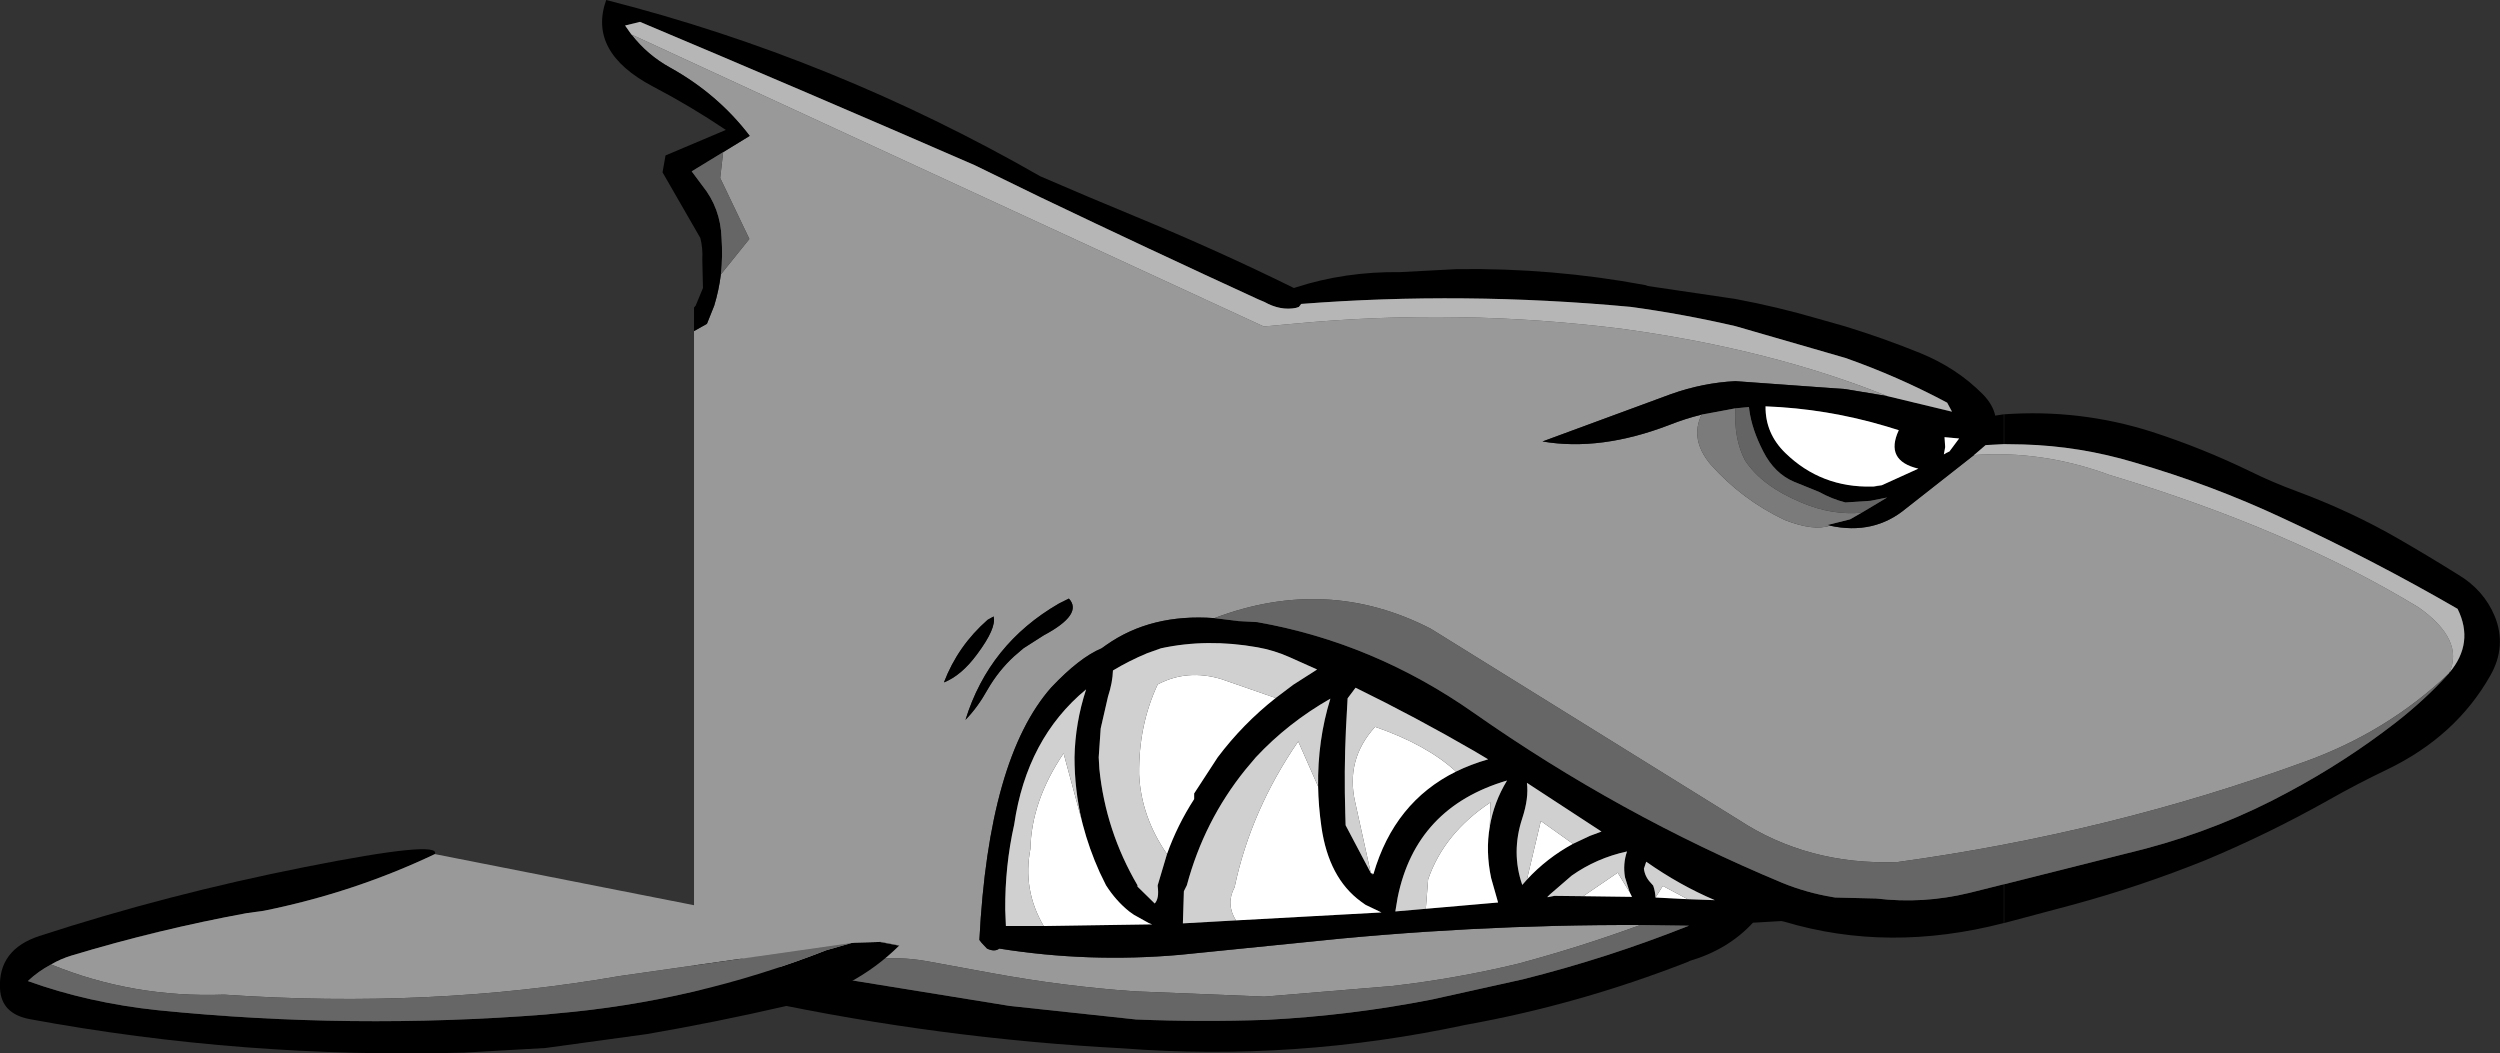 <?xml version="1.0" encoding="UTF-8" standalone="no"?>
<svg xmlns:xlink="http://www.w3.org/1999/xlink" height="158.9px" width="377.15px" xmlns="http://www.w3.org/2000/svg">
  <rect width="100%" height="100%" fill="#333333" stroke="none"/>
  <g transform="matrix(1.0, 0.0, 0.0, 1.0, 345.15, 83.25)">
    <path d="M-240.45 59.85 L-240.45 -33.3 -238.5 -34.4 -237.4 -37.15 Q-236.7 -39.45 -236.4 -41.85 L-232.1 -47.2 -236.5 -56.4 -236.05 -60.3 -232.05 -62.75 Q-236.85 -69.05 -244.05 -73.05 -247.5 -74.95 -249.9 -78.05 L-154.5 -34.0 -150.1 -34.4 Q-125.1 -36.8 -100.1 -33.6 -77.85 -30.5 -60.45 -23.5 L-66.75 -24.55 -83.35 -25.75 Q-88.25 -25.5 -93.05 -23.8 L-112.45 -16.65 Q-103.7 -15.15 -93.3 -19.15 -90.9 -20.1 -88.45 -20.7 -90.25 -16.95 -87.1 -13.2 -82.35 -7.85 -75.9 -4.8 -71.55 -3.1 -69.1 -3.95 -62.45 -2.5 -57.6 -6.55 L-47.35 -14.6 Q-37.1 -15.35 -26.9 -11.6 0.45 -3.35 19.75 8.4 26.65 13.3 24.35 18.25 L24.35 18.3 Q14.85 27.3 2.3 31.75 -26.9 42.4 -58.9 46.8 -72.4 47.3 -82.9 40.4 L-129.3 11.6 Q-144.95 3.55 -161.95 10.0 -171.5 9.3 -178.25 14.05 L-178.95 14.55 Q-182.3 15.95 -186.55 20.45 -196.0 31.15 -197.4 58.55 L-197.05 59.0 -196.25 59.85 Q-195.1 60.4 -194.4 59.85 -180.95 62.0 -167.2 60.8 L-149.35 59.0 Q-123.35 56.2 -97.7 56.3 -106.85 59.65 -116.2 62.15 -125.55 64.4 -135.15 65.5 L-154.4 67.1 -174.0 66.3 Q-184.7 65.55 -195.55 63.55 L-205.35 61.75 Q-213.8 60.25 -221.55 63.85 L-240.45 59.85 M-61.25 -10.05 L-62.5 -9.8 -62.7 -9.85 -61.25 -10.05 M-195.25 9.75 L-196.15 10.25 Q-200.65 14.2 -202.75 19.7 -200.1 18.65 -197.75 15.45 -194.8 11.5 -195.25 9.75 M-183.9 7.05 L-185.4 7.8 Q-195.95 13.9 -199.5 25.35 -197.65 23.45 -196.15 20.75 -194.5 17.9 -192.15 15.75 L-190.75 14.55 -187.7 12.6 Q-181.7 9.4 -183.9 7.05" fill="#999999" fill-rule="evenodd" stroke="none"/>
    <path d="M-42.8 -16.25 L-42.8 -20.75 Q-31.4 -21.55 -20.65 -18.15 -12.9 -15.65 -5.6 -12.1 -2.35 -10.5 1.3 -9.15 9.55 -6.1 16.8 -1.9 21.3 0.7 25.7 3.45 29.55 5.75 31.2 9.7 33.05 14.25 30.55 18.65 25.35 27.85 14.95 32.85 10.35 35.05 5.95 37.55 -2.95 42.55 -12.4 46.5 -22.2 50.45 -32.3 53.2 L-42.8 56.0 -42.8 50.15 -21.55 44.8 Q-10.05 41.75 0.15 36.2 8.65 31.65 16.15 25.85 20.6 22.4 24.15 18.5 L24.35 18.3 24.35 18.25 Q28.15 13.75 25.6 8.6 12.9 1.25 -0.6 -5.0 -11.45 -10.1 -23.2 -13.5 -31.4 -15.95 -39.9 -16.2 L-42.8 -16.25 M-42.85 50.15 L-42.85 56.0 Q-60.25 60.5 -75.95 55.8 L-76.4 55.7 -80.7 55.95 Q-84.45 60.0 -90.2 61.7 L-90.5 61.85 Q-107.0 68.3 -124.0 71.35 -149.85 76.9 -175.8 74.9 -203.25 73.45 -230.2 67.75 L-240.45 65.8 -240.45 59.85 -221.55 63.85 -192.85 68.5 -173.75 70.55 Q-163.9 70.95 -154.0 70.6 -141.45 69.95 -129.2 67.55 L-115.45 64.5 Q-102.65 61.3 -90.35 56.4 L-97.7 56.3 Q-123.35 56.2 -149.35 59.0 L-167.2 60.8 Q-180.95 62.0 -194.4 59.85 -195.1 60.4 -196.25 59.85 L-197.05 59.0 -197.4 58.55 Q-196.0 31.15 -186.55 20.45 -182.3 15.95 -178.95 14.55 L-178.25 14.05 Q-171.5 9.3 -161.95 10.0 L-158.3 10.45 -155.5 10.6 Q-137.9 13.7 -122.8 24.3 -100.85 39.7 -76.25 49.95 -72.55 51.45 -68.6 52.1 L-68.3 52.15 -62.1 52.3 Q-55.05 53.15 -48.05 51.45 L-42.85 50.15 M-240.45 -33.3 L-240.45 -36.85 -240.2 -37.15 -239.1 -39.8 -239.2 -44.05 Q-239.1 -45.8 -239.5 -47.35 L-245.2 -57.25 -244.75 -59.8 -235.65 -63.65 Q-241.0 -67.25 -246.65 -70.2 -256.5 -75.4 -253.7 -83.25 -219.45 -74.55 -188.2 -56.65 -181.15 -53.6 -174.0 -50.65 -161.4 -45.45 -149.95 -39.8 L-149.65 -39.9 Q-142.25 -42.3 -133.9 -42.2 L-125.4 -42.65 Q-110.95 -42.85 -97.0 -40.25 L-96.55 -40.1 -83.35 -38.15 Q-76.95 -36.95 -70.8 -35.15 L-66.75 -34.0 Q-61.05 -32.25 -55.5 -30.0 -49.95 -27.75 -46.0 -23.75 -44.5 -22.2 -44.15 -20.55 L-42.85 -20.75 -42.85 -16.25 -45.6 -16.1 -47.35 -14.6 -57.6 -6.55 Q-62.45 -2.5 -69.1 -3.95 L-69.45 -4.05 -66.05 -4.9 -64.3 -5.9 -60.45 -8.2 -62.95 -7.7 -66.75 -7.45 Q-68.75 -7.95 -70.75 -9.05 L-74.45 -10.55 Q-77.45 -11.8 -79.15 -15.15 -80.85 -18.45 -81.25 -21.4 L-81.3 -21.85 -83.35 -21.65 -88.45 -20.7 Q-90.9 -20.1 -93.3 -19.15 -103.7 -15.15 -112.45 -16.65 L-93.05 -23.8 Q-88.25 -25.5 -83.35 -25.75 L-66.75 -24.55 -60.45 -23.5 -50.7 -21.15 -50.65 -21.15 -50.7 -21.2 -51.4 -22.5 Q-58.8 -26.45 -66.75 -29.25 L-83.35 -34.05 Q-91.1 -35.85 -99.1 -36.95 -124.4 -39.3 -148.85 -37.4 L-149.2 -36.95 -149.65 -36.8 Q-152.0 -36.35 -154.4 -37.7 L-155.35 -38.1 Q-171.8 -45.65 -188.2 -53.5 L-198.15 -58.35 Q-224.0 -69.6 -248.6 -79.95 L-250.85 -79.4 -249.9 -78.05 Q-247.5 -74.95 -244.05 -73.05 -236.85 -69.05 -232.05 -62.75 L-236.05 -60.3 -240.8 -57.4 -239.2 -55.25 Q-236.45 -51.85 -236.3 -47.35 -236.1 -44.55 -236.4 -41.85 -236.7 -39.45 -237.4 -37.15 L-238.5 -34.4 -240.45 -33.3 M-61.25 -10.05 L-55.75 -12.55 Q-60.85 -13.75 -58.7 -18.35 L-60.65 -18.95 Q-69.55 -21.6 -78.8 -21.95 -78.85 -17.85 -75.8 -14.9 -70.4 -9.65 -62.7 -9.85 L-62.5 -9.8 -61.25 -10.05 M-51.9 -14.7 Q-51.5 -14.95 -51.05 -15.15 L-49.6 -17.1 -51.8 -17.3 -51.7 -15.8 -51.9 -14.7 M-114.8 49.45 Q-111.8 46.2 -107.85 44.05 L-105.3 42.85 -103.55 42.2 -114.8 34.85 Q-114.5 37.15 -115.5 40.2 -117.2 45.35 -115.5 50.25 L-114.8 49.45 M-130.05 53.85 L-119.15 52.9 -120.2 49.2 Q-121.05 45.15 -120.4 41.45 -119.8 37.8 -117.8 34.5 -131.55 38.55 -134.3 52.15 L-134.65 54.25 -130.05 53.85 M-99.3 51.35 L-100.0 49.1 Q-100.35 47.1 -99.7 45.2 -104.3 46.2 -108.05 48.85 L-111.35 51.7 -111.7 52.05 -111.75 52.15 -111.65 52.1 -110.65 51.9 -106.3 51.95 -98.95 52.05 -99.3 51.35 M-90.55 52.4 L-86.45 52.55 Q-91.75 50.3 -96.8 46.75 L-97.15 47.8 Q-97.0 49.0 -96.15 49.9 L-95.75 50.35 Q-95.45 51.2 -95.4 52.15 L-90.55 52.4 M-152.7 22.05 L-150.05 20.05 -146.45 17.75 -150.7 15.85 Q-152.95 14.85 -155.45 14.4 -163.05 13.05 -170.0 14.55 L-172.1 15.3 Q-174.85 16.45 -177.25 17.9 -177.3 19.7 -178.0 21.85 L-179.1 26.65 -179.4 31.0 -179.3 32.75 Q-178.35 42.1 -173.55 50.3 L-173.55 50.5 -170.95 53.05 Q-170.25 52.3 -170.5 50.45 L-170.5 50.3 -169.1 45.6 Q-167.55 41.25 -165.0 37.3 L-165.0 36.45 -161.45 31.0 Q-157.65 25.95 -152.7 22.05 M-125.5 33.15 Q-123.25 32.05 -120.65 31.3 L-122.75 30.05 Q-131.55 24.95 -140.65 20.5 L-141.85 22.1 -142.1 26.7 Q-142.4 33.05 -142.2 39.55 L-142.15 41.25 -138.35 48.45 -138.05 48.8 -137.95 48.6 Q-134.8 37.75 -125.5 33.15 M-158.7 55.6 L-136.75 54.4 -139.15 53.25 -139.85 52.75 Q-144.7 49.2 -145.8 41.5 -146.25 38.35 -146.3 35.4 -146.4 28.45 -144.45 22.15 -150.85 25.8 -155.7 31.0 L-157.3 32.9 Q-163.5 40.6 -166.1 50.3 L-166.55 51.2 -166.7 56.05 -158.7 55.6 M-183.9 7.05 Q-181.7 9.4 -187.7 12.6 L-190.75 14.55 -192.15 15.75 Q-194.5 17.9 -196.15 20.75 -197.65 23.45 -199.5 25.35 -195.95 13.9 -185.4 7.8 L-183.9 7.05 M-195.25 9.75 Q-194.8 11.5 -197.75 15.45 -200.1 18.65 -202.75 19.7 -200.65 14.2 -196.15 10.25 L-195.25 9.75 M-181.95 40.55 Q-183.05 35.85 -183.05 31.0 -182.95 25.8 -181.3 20.75 -190.25 28.15 -192.15 41.15 -193.55 47.4 -193.5 54.0 L-193.4 56.45 -187.7 56.45 -171.35 56.2 -171.85 56.0 -174.1 54.75 -174.8 54.25 Q-176.8 52.65 -178.3 50.3 L-179.25 48.35 Q-180.85 44.8 -181.8 41.15 L-181.95 40.55" fill="#000000" fill-rule="evenodd" stroke="none"/>
    <path d="M-62.7 -9.85 Q-70.4 -9.65 -75.8 -14.9 -78.85 -17.85 -78.8 -21.95 -69.55 -21.6 -60.65 -18.95 L-58.7 -18.35 Q-60.85 -13.75 -55.75 -12.55 L-61.25 -10.05 -62.7 -9.85 M-51.9 -14.7 L-51.7 -15.8 -51.8 -17.3 -49.6 -17.1 -51.05 -15.15 Q-51.5 -14.95 -51.9 -14.7 M-114.8 49.45 L-112.7 40.6 -107.85 44.05 Q-111.8 46.2 -114.8 49.45 M-120.4 41.45 Q-121.05 45.15 -120.2 49.2 L-119.15 52.9 -130.05 53.85 -129.7 49.4 Q-127.3 42.45 -120.3 37.8 L-120.4 41.45 M-99.3 51.35 L-98.95 52.05 -106.3 51.95 -101.1 48.4 -99.3 51.35 M-95.4 52.15 L-94.3 50.4 -90.55 52.4 -95.4 52.15 M-169.1 45.6 Q-173.0 39.95 -173.3 33.6 -173.4 26.2 -170.5 20.0 -166.05 17.65 -160.9 19.2 L-152.7 22.05 Q-157.65 25.95 -161.45 31.0 L-165.0 36.45 -165.0 37.3 Q-167.55 41.25 -169.1 45.6 M-125.5 33.15 Q-134.8 37.75 -137.95 48.6 L-138.35 48.45 -140.7 37.8 Q-142.2 31.35 -137.7 26.4 -129.9 29.1 -125.5 33.15 M-146.3 35.4 Q-146.25 38.35 -145.8 41.5 -144.7 49.2 -139.85 52.75 L-139.15 53.25 -136.75 54.4 -158.7 55.6 Q-160.25 53.1 -158.9 50.6 -156.45 39.0 -149.3 28.6 L-146.3 35.4 M-187.7 56.45 Q-190.9 51.0 -189.7 44.8 -189.55 37.6 -184.7 30.4 L-181.95 40.55 -181.8 41.15 Q-180.85 44.8 -179.25 48.35 L-178.3 50.3 Q-176.8 52.65 -174.8 54.25 L-174.1 54.75 -171.85 56.0 -171.35 56.2 -187.7 56.45" fill="#ffffff" fill-rule="evenodd" stroke="none"/>
    <path d="M-42.8 50.15 L-42.85 50.15 -48.05 51.45 Q-55.05 53.15 -62.1 52.3 L-68.3 52.15 -68.6 52.1 Q-72.55 51.45 -76.25 49.95 -100.85 39.7 -122.8 24.3 -137.9 13.7 -155.5 10.6 L-158.3 10.45 -161.95 10.0 Q-144.95 3.55 -129.3 11.6 L-82.9 40.4 Q-72.4 47.3 -58.9 46.8 -26.9 42.4 2.3 31.75 14.85 27.3 24.35 18.3 L24.15 18.5 Q20.6 22.4 16.15 25.85 8.65 31.65 0.15 36.2 -10.05 41.75 -21.55 44.8 L-42.8 50.15 M-236.05 -60.3 L-236.5 -56.4 -232.1 -47.2 -236.4 -41.85 Q-236.1 -44.55 -236.3 -47.35 -236.45 -51.85 -239.2 -55.25 L-240.8 -57.4 -236.05 -60.3 M-97.7 56.3 L-90.35 56.4 Q-102.65 61.3 -115.45 64.5 L-129.2 67.55 Q-141.45 69.95 -154.0 70.6 -163.9 70.95 -173.75 70.55 L-192.85 68.5 -221.55 63.85 Q-213.8 60.25 -205.35 61.75 L-195.55 63.55 Q-184.7 65.55 -174.0 66.3 L-154.4 67.1 -135.15 65.5 Q-125.55 64.4 -116.2 62.15 -106.85 59.65 -97.7 56.3" fill="#666666" fill-rule="evenodd" stroke="none"/>
    <path d="M-83.35 -21.65 Q-83.6 -17.05 -81.9 -13.8 -79.35 -9.9 -73.3 -7.4 -68.8 -5.5 -64.3 -5.9 L-66.05 -4.9 -69.45 -4.05 -69.1 -3.95 Q-71.55 -3.1 -75.9 -4.8 -82.35 -7.85 -87.1 -13.2 -90.25 -16.95 -88.45 -20.7 L-83.35 -21.65" fill="#7b7b7b" fill-rule="evenodd" stroke="none"/>
    <path d="M-83.35 -21.65 L-81.3 -21.85 -81.25 -21.4 Q-80.85 -18.45 -79.15 -15.15 -77.45 -11.8 -74.45 -10.55 L-70.75 -9.05 Q-68.75 -7.95 -66.75 -7.45 L-62.95 -7.7 -60.45 -8.2 -64.3 -5.9 Q-68.8 -5.5 -73.3 -7.4 -79.35 -9.9 -81.9 -13.8 -83.6 -17.05 -83.35 -21.65" fill="#646464" fill-rule="evenodd" stroke="none"/>
    <path d="M-42.85 -16.25 L-42.8 -16.25 -39.9 -16.2 Q-31.4 -15.95 -23.2 -13.5 -11.45 -10.1 -0.6 -5.0 12.9 1.25 25.6 8.6 28.15 13.75 24.35 18.25 26.65 13.3 19.75 8.4 0.45 -3.35 -26.9 -11.6 -37.1 -15.35 -47.35 -14.6 L-45.6 -16.1 -42.85 -16.25 M-249.9 -78.05 L-250.85 -79.4 -248.6 -79.95 Q-224.0 -69.6 -198.15 -58.35 L-188.2 -53.5 Q-171.8 -45.65 -155.35 -38.1 L-154.4 -37.7 Q-152.0 -36.35 -149.65 -36.8 L-149.2 -36.95 -148.85 -37.4 Q-124.4 -39.3 -99.1 -36.95 -91.1 -35.85 -83.35 -34.05 L-66.75 -29.25 Q-58.8 -26.45 -51.4 -22.5 L-50.7 -21.2 -50.7 -21.15 -60.45 -23.5 Q-77.85 -30.5 -100.1 -33.6 -125.1 -36.8 -150.1 -34.4 L-154.5 -34.0 -249.9 -78.05" fill="#b6b6b6" fill-rule="evenodd" stroke="none"/>
    <path d="M-107.85 44.05 L-112.7 40.6 -114.8 49.45 -115.5 50.25 Q-117.2 45.35 -115.5 40.2 -114.5 37.15 -114.8 34.85 L-103.55 42.2 -105.3 42.85 -107.85 44.05 M-120.4 41.45 L-120.3 37.8 Q-127.3 42.45 -129.7 49.4 L-130.05 53.85 -134.65 54.25 -134.3 52.15 Q-131.55 38.55 -117.8 34.5 -119.8 37.8 -120.4 41.45 M-111.7 52.05 L-111.35 51.7 -108.05 48.85 Q-104.3 46.2 -99.7 45.2 -100.35 47.1 -100.0 49.1 L-99.3 51.35 -101.1 48.4 -106.3 51.95 -110.65 51.9 -111.65 52.1 -111.7 52.05 M-95.4 52.15 Q-95.45 51.2 -95.75 50.35 L-96.15 49.9 Q-97.0 49.0 -97.15 47.8 L-96.8 46.75 Q-91.75 50.3 -86.45 52.55 L-90.55 52.4 -94.3 50.4 -95.4 52.15 M-152.7 22.05 L-160.9 19.2 Q-166.05 17.65 -170.5 20.0 -173.4 26.2 -173.3 33.6 -173.0 39.95 -169.1 45.6 L-170.5 50.3 -170.5 50.45 Q-170.25 52.3 -170.95 53.05 L-173.55 50.5 -173.55 50.3 Q-178.35 42.1 -179.3 32.75 L-179.4 31.0 -179.1 26.65 -178.0 21.85 Q-177.3 19.7 -177.25 17.9 -174.85 16.45 -172.1 15.3 L-170.0 14.55 Q-163.05 13.05 -155.45 14.4 -152.95 14.85 -150.7 15.85 L-146.45 17.75 -150.05 20.05 -152.7 22.05 M-138.35 48.45 L-142.15 41.25 -142.2 39.55 Q-142.4 33.05 -142.1 26.7 L-141.85 22.1 -140.65 20.5 Q-131.55 24.95 -122.75 30.05 L-120.65 31.3 Q-123.25 32.05 -125.5 33.15 -129.9 29.1 -137.7 26.4 -142.2 31.35 -140.7 37.8 L-138.35 48.45 M-158.7 55.6 L-166.7 56.05 -166.55 51.2 -166.1 50.3 Q-163.5 40.6 -157.3 32.9 L-155.7 31.0 Q-150.85 25.8 -144.45 22.15 -146.4 28.45 -146.3 35.4 L-149.3 28.6 Q-156.45 39.0 -158.9 50.6 -160.25 53.1 -158.7 55.6 M-181.95 40.55 L-184.7 30.4 Q-189.55 37.6 -189.7 44.8 -190.9 51.0 -187.7 56.45 L-193.4 56.45 -193.5 54.0 Q-193.55 47.4 -192.15 41.15 -190.25 28.15 -181.3 20.75 -182.95 25.8 -183.05 31.0 -183.05 35.85 -181.95 40.55" fill="#d0d0d0" fill-rule="evenodd" stroke="none"/>
    <path d="M-216.65 59.0 L-216.25 58.95 -212.35 58.85 -209.5 59.4 Q-216.3 66.15 -226.7 68.55 -237.1 70.95 -247.55 72.75 L-262.85 74.85 -275.15 75.55 Q-308.45 76.45 -340.65 70.5 -344.95 69.7 -345.15 65.9 -345.45 60.0 -339.2 57.95 -319.85 51.65 -299.15 47.55 -278.5 43.45 -279.55 45.6 -291.75 51.4 -305.35 54.15 L-307.9 54.5 Q-321.25 56.95 -334.35 60.9 -336.0 61.4 -337.45 62.25 -339.35 63.25 -340.95 64.75 -331.8 68.05 -321.35 69.15 -292.15 72.1 -262.85 69.8 L-261.35 69.65 Q-240.25 67.85 -220.5 60.1 L-216.65 59.0" fill="#000000" fill-rule="evenodd" stroke="none"/>
    <path d="M-212.35 58.85 L-216.25 58.95 -216.65 59.0 -251.7 64.0 Q-280.1 68.95 -311.35 66.8 -325.1 67.3 -337.45 62.25 -336.0 61.4 -334.35 60.9 -321.25 56.95 -307.9 54.5 L-305.35 54.15 Q-291.75 51.4 -279.55 45.6 L-212.35 58.85" fill="#999999" fill-rule="evenodd" stroke="none"/>
    <path d="M-216.65 59.0 L-220.5 60.1 Q-240.25 67.85 -261.35 69.65 L-262.85 69.8 Q-292.15 72.1 -321.35 69.15 -331.8 68.05 -340.95 64.75 -339.35 63.25 -337.45 62.25 -325.1 67.3 -311.35 66.8 -280.1 68.95 -251.7 64.0 L-216.65 59.0" fill="#666666" fill-rule="evenodd" stroke="none"/>
    <path d="M-209.5 59.4 L-212.35 58.85" fill="none" stroke="#666666" stroke-linecap="round" stroke-linejoin="round" stroke-width="0.05"/>
  </g>
</svg>

